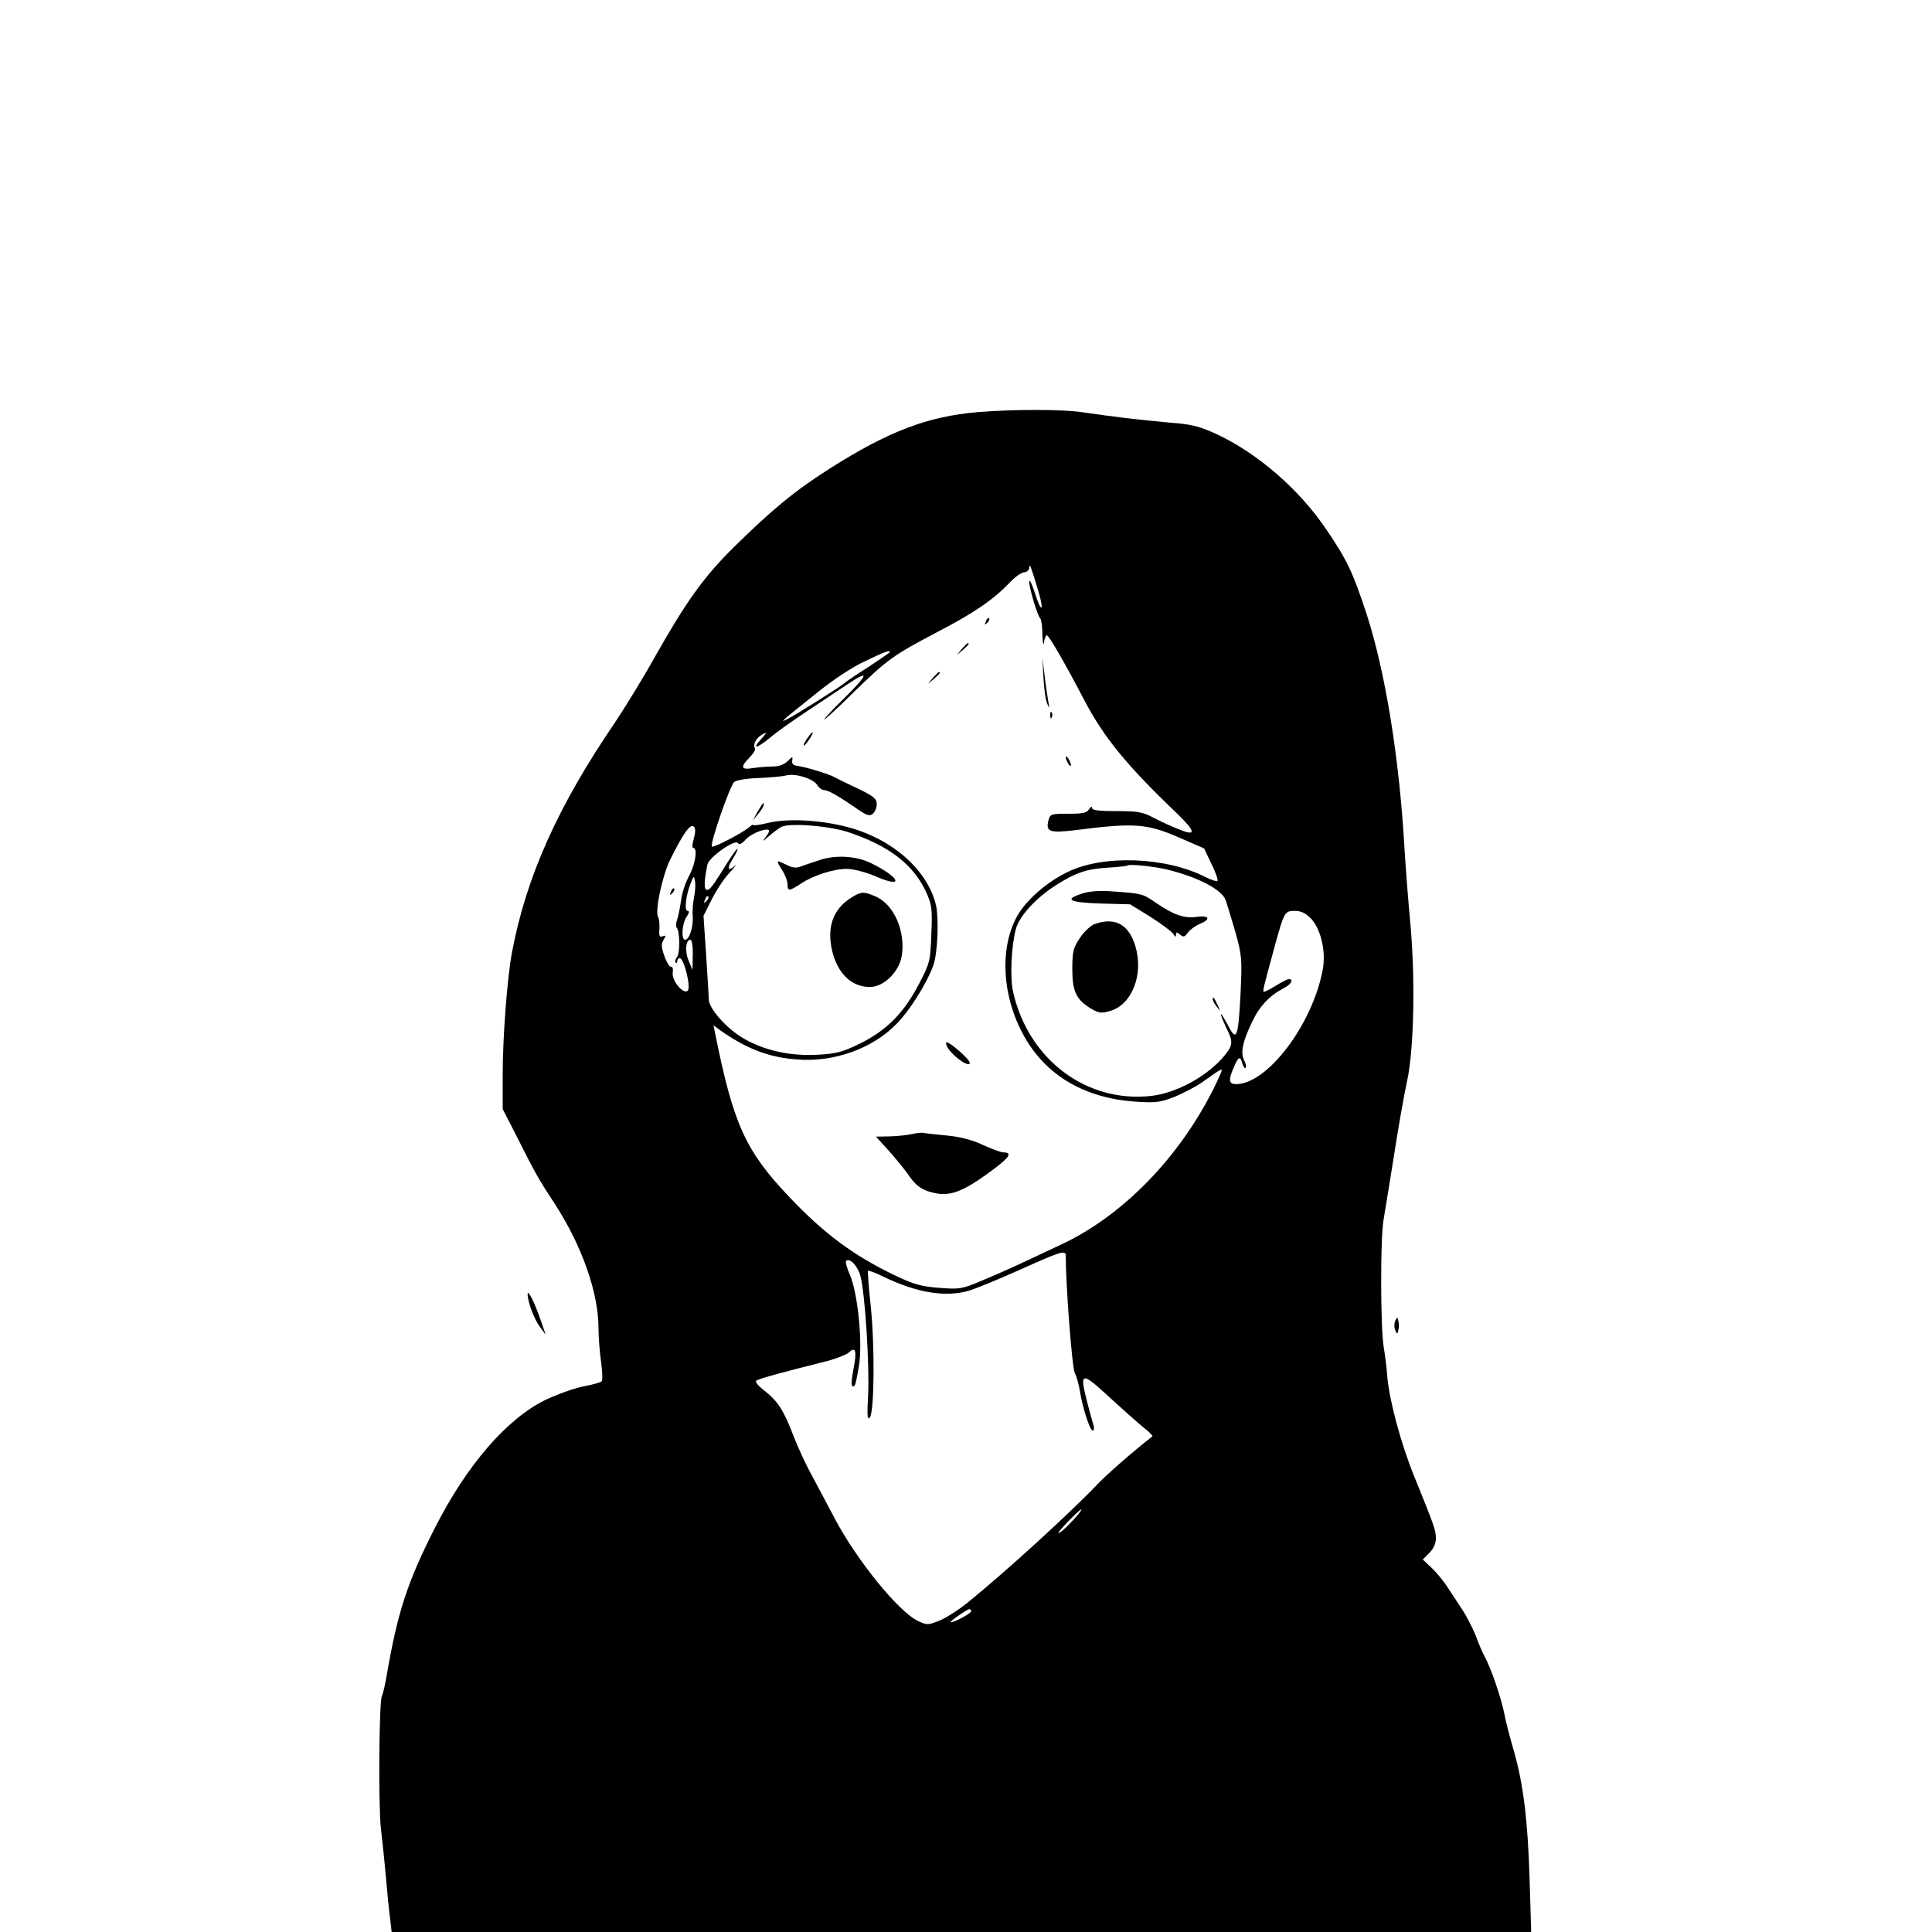 <?xml version="1.0" standalone="no"?>
<!DOCTYPE svg PUBLIC "-//W3C//DTD SVG 20010904//EN"
 "http://www.w3.org/TR/2001/REC-SVG-20010904/DTD/svg10.dtd">
<svg version="1.0" xmlns="http://www.w3.org/2000/svg"
 width="736pt" height="736pt" viewBox="0 0 736 736"
 preserveAspectRatio="xMidYMid meet">

<g transform="translate(0,736) scale(0.1,-0.1)"
fill="#000000" stroke="none">
<path d="M3725 5790 c-190 -16 -341 -73 -564 -215 -131 -83 -220 -156 -367
-301 -113 -112 -179 -204 -299 -416 -45 -81 -114 -193 -152 -250 -219 -321
-339 -590 -393 -878 -18 -99 -35 -320 -35 -465 l0 -130 59 -115 c64 -128 80
-156 142 -250 101 -157 164 -335 164 -470 0 -36 5 -94 10 -130 5 -36 6 -68 2
-72 -5 -5 -35 -13 -67 -19 -33 -6 -98 -29 -145 -51 -148 -71 -303 -250 -425
-492 -103 -203 -140 -318 -180 -548 -7 -42 -16 -82 -20 -88 -11 -17 -14 -417
-4 -505 5 -44 14 -127 19 -185 5 -58 12 -129 16 -158 l6 -52 2171 0 2170 0 -6
203 c-7 226 -24 361 -60 487 -14 47 -31 112 -37 145 -13 63 -51 172 -75 216
-8 14 -23 50 -34 80 -12 29 -34 72 -49 95 -15 23 -40 61 -56 85 -15 24 -43 58
-62 76 l-34 32 25 25 c16 16 25 36 25 55 0 32 -6 48 -83 238 -50 123 -94 286
-102 378 -2 33 -9 85 -14 115 -12 71 -13 420 0 485 5 28 22 136 39 240 16 105
39 235 51 290 26 122 31 394 11 605 -7 74 -17 203 -22 285 -20 343 -73 667
-144 886 -52 158 -74 205 -152 320 -104 155 -264 293 -421 366 -64 29 -94 37
-177 43 -101 9 -214 22 -336 40 -74 11 -261 11 -395 0z m231 -683 c23 -79 11
-84 -14 -5 -11 35 -21 54 -21 43 -1 -23 31 -131 42 -141 4 -4 8 -32 8 -63 1
-31 4 -44 6 -28 2 15 7 27 11 27 8 -1 69 -106 143 -248 74 -141 162 -249 353
-431 71 -69 74 -88 9 -61 -27 10 -70 30 -97 44 -43 23 -62 26 -143 26 -68 0
-93 3 -93 13 0 6 -5 4 -11 -5 -8 -15 -24 -18 -79 -18 -66 0 -70 -1 -76 -26
-11 -42 5 -48 98 -37 227 29 276 26 396 -26 l99 -43 28 -59 c16 -32 26 -61 23
-65 -3 -3 -24 4 -46 15 -151 77 -392 86 -527 18 -68 -33 -132 -86 -172 -139
-81 -110 -84 -297 -7 -456 82 -170 236 -266 444 -279 75 -5 92 -2 148 20 35
15 85 41 110 60 73 52 73 52 59 20 -126 -281 -351 -523 -596 -640 -169 -80
-227 -107 -314 -143 -73 -31 -82 -32 -160 -26 -67 5 -98 14 -167 47 -157 75
-272 160 -405 301 -165 174 -211 275 -280 618 l-7 34 23 -17 c100 -71 186
-105 294 -113 140 -12 289 41 381 136 51 52 116 156 140 224 16 45 21 174 10
226 -31 134 -164 253 -336 299 -102 27 -225 34 -300 17 -33 -8 -60 -12 -60 -9
0 4 -8 -1 -17 -9 -26 -22 -136 -79 -141 -73 -9 8 69 233 85 246 8 7 49 14 93
15 43 2 90 6 105 10 35 9 102 -12 118 -36 6 -11 19 -20 27 -20 16 0 60 -26
129 -74 34 -23 44 -26 56 -16 8 7 15 23 15 37 0 20 -12 30 -72 59 -40 19 -80
38 -88 43 -21 12 -110 39 -140 43 -18 2 -24 8 -22 21 3 16 1 16 -17 -2 -14
-14 -34 -21 -58 -21 -21 0 -55 -3 -75 -6 -45 -8 -49 4 -12 41 14 14 23 29 20
34 -9 15 5 41 28 53 19 10 19 9 -3 -16 -39 -42 -19 -39 34 5 26 22 87 65 134
96 47 31 119 79 159 106 87 58 82 40 -17 -58 -39 -38 -71 -72 -71 -76 0 -3 51
43 112 104 131 127 151 141 322 231 138 72 208 120 271 185 21 23 47 41 57 41
10 0 18 8 19 18 1 19 6 5 35 -91z m-566 -231 c0 -2 -37 -27 -82 -57 -46 -29
-85 -56 -88 -59 -7 -9 -191 -125 -220 -139 -31 -15 -31 -15 110 98 63 51 137
100 185 122 77 37 95 43 95 35z m-747 -711 c-6 -20 -7 -35 -2 -35 17 0 9 -59
-15 -105 -14 -25 -28 -67 -31 -93 -4 -26 -10 -59 -15 -74 -5 -14 -6 -29 -2
-32 12 -13 13 -97 1 -112 -6 -8 -9 -17 -5 -21 3 -3 6 -1 6 5 0 7 4 12 9 12 17
0 44 -111 31 -124 -17 -16 -63 40 -57 70 2 13 -1 22 -7 21 -5 -1 -17 17 -25
41 -12 34 -13 46 -3 62 10 16 9 18 -4 13 -12 -4 -14 2 -12 29 1 18 -1 39 -5
45 -13 21 16 157 46 218 49 99 77 139 90 126 7 -7 7 -20 0 -46z m585 26 c156
-51 251 -123 300 -229 22 -49 24 -64 20 -160 -4 -104 -5 -110 -48 -192 -57
-109 -122 -175 -223 -225 -67 -33 -90 -39 -161 -43 -106 -6 -205 16 -285 63
-64 38 -131 113 -131 149 0 12 -5 88 -10 169 l-10 148 31 62 c17 34 47 80 68
102 20 22 29 34 22 28 -27 -24 -33 -13 -12 21 12 18 21 37 21 42 0 5 -16 -16
-35 -46 -63 -101 -70 -110 -82 -110 -12 0 -11 34 2 97 7 28 106 98 116 81 5
-7 15 -3 31 15 22 24 88 48 88 31 0 -4 -8 -17 -17 -28 -11 -13 -6 -11 12 5 17
15 39 32 50 38 29 17 176 6 253 -18z m1212 -142 c121 -29 212 -76 229 -117 5
-15 22 -70 37 -122 25 -90 26 -102 20 -234 -9 -172 -15 -187 -49 -120 -33 61
-35 51 -4 -14 25 -51 24 -64 -8 -103 -64 -78 -182 -143 -280 -154 -246 -27
-466 138 -525 394 -13 55 -8 173 10 242 13 49 77 119 153 167 77 49 118 62
202 67 37 2 69 6 71 8 7 6 94 -3 144 -14z m-1796 -108 c-4 -20 -7 -52 -5 -71
3 -40 -13 -90 -29 -90 -16 0 -12 63 6 88 10 15 11 22 3 22 -13 0 -6 62 13 107
11 28 12 28 16 4 2 -13 0 -40 -4 -60z m47 -14 c-10 -9 -11 -8 -5 6 3 10 9 15
12 12 3 -3 0 -11 -7 -18z m2303 -66 c38 -40 58 -126 45 -195 -39 -209 -211
-436 -330 -436 -27 0 -30 14 -11 59 19 46 27 51 35 19 4 -12 9 -19 12 -16 4 3
1 16 -5 28 -15 28 -7 70 29 145 28 61 67 102 122 131 28 14 39 34 19 34 -6 0
-29 -12 -51 -26 -23 -14 -43 -24 -45 -22 -4 4 1 22 42 173 36 131 38 135 77
135 24 0 41 -9 61 -29z m-2355 -138 l-1 -58 -14 34 c-16 35 -12 81 6 81 6 0
10 -26 9 -57z m1421 -1147 c0 -113 24 -425 34 -445 7 -14 16 -46 20 -71 10
-63 38 -150 49 -150 5 0 6 10 2 23 -4 12 -15 54 -25 92 -28 110 -20 111 91 8
47 -43 102 -92 124 -110 22 -17 38 -33 35 -35 -65 -50 -175 -146 -206 -179
-101 -107 -354 -338 -500 -456 -35 -28 -84 -59 -108 -68 -41 -16 -46 -16 -79
0 -74 35 -233 231 -317 390 -23 44 -62 117 -86 162 -25 45 -56 113 -70 150
-37 97 -59 133 -109 173 -29 22 -40 37 -33 41 11 7 93 30 273 75 33 9 68 23
78 31 26 25 32 9 19 -59 -11 -58 -10 -79 4 -66 3 3 10 36 16 74 15 87 -4 277
-34 347 -12 26 -18 50 -15 53 14 14 45 -19 55 -58 18 -67 35 -349 29 -455 -4
-73 -3 -93 6 -84 18 18 20 274 4 426 -8 72 -12 132 -10 134 1 2 27 -7 55 -21
129 -63 239 -81 329 -55 30 9 119 46 199 82 152 68 170 74 170 51z m49 -983
c-27 -33 -68 -73 -76 -73 -4 0 13 20 37 45 44 45 64 60 39 28z m-409 -371 c0
-8 -63 -42 -78 -42 -9 0 61 49 71 50 4 0 7 -4 7 -8z"/>
<path d="M3756 4993 c-6 -14 -5 -15 5 -6 7 7 10 15 7 18 -3 3 -9 -2 -12 -12z"/>
<path d="M3664 4888 l-19 -23 23 19 c21 18 27 26 19 26 -2 0 -12 -10 -23 -22z"/>
<path d="M3975 4780 c2 -41 8 -86 14 -100 10 -22 10 -21 4 10 -3 19 -10 64
-14 100 l-8 65 4 -75z"/>
<path d="M3554 4778 l-19 -23 23 19 c21 18 27 26 19 26 -2 0 -12 -10 -23 -22z"/>
<path d="M4001 4634 c0 -11 3 -14 6 -6 3 7 2 16 -1 19 -3 4 -6 -2 -5 -13z"/>
<path d="M3083 4558 c-15 -20 -25 -38 -20 -38 3 0 12 11 21 25 17 26 16 35 -1
13z"/>
<path d="M4060 4475 c0 -5 5 -17 10 -25 5 -8 10 -10 10 -5 0 6 -5 17 -10 25
-5 8 -10 11 -10 5z"/>
<path d="M2886 4268 l-18 -33 21 25 c18 22 26 40 18 40 -1 0 -11 -15 -21 -32z"/>
<path d="M3609 3371 c16 -29 71 -72 84 -64 6 4 -7 21 -34 45 -48 42 -65 48
-50 19z"/>
<path d="M3475 3040 c-16 -4 -54 -8 -84 -9 l-54 -1 49 -54 c27 -30 63 -74 79
-98 22 -31 42 -47 73 -57 71 -22 116 -9 220 65 87 62 103 84 64 84 -9 0 -44
13 -77 28 -40 19 -85 31 -135 36 -41 4 -82 8 -90 10 -8 2 -28 0 -45 -4z"/>
<path d="M2556 3963 c-6 -14 -5 -15 5 -6 7 7 10 15 7 18 -3 3 -9 -2 -12 -12z"/>
<path d="M3130 4086 c-25 -8 -58 -19 -74 -25 -22 -9 -34 -8 -59 4 -41 20 -42
20 -18 -19 12 -18 21 -43 21 -55 0 -27 7 -26 50 2 47 32 125 57 176 57 24 0
71 -12 111 -29 108 -47 94 -5 -17 50 -54 27 -129 33 -190 15z"/>
<path d="M3244 3941 c-70 -43 -95 -112 -74 -203 21 -87 74 -138 144 -138 52 0
110 56 121 117 16 95 -30 200 -102 229 -42 18 -52 18 -89 -5z"/>
<path d="M4126 3957 c-75 -23 -55 -35 66 -39 l113 -3 78 -48 c42 -27 81 -56
87 -65 6 -12 9 -13 10 -3 0 11 3 11 15 1 13 -11 18 -10 30 7 8 11 28 26 45 33
44 18 38 34 -12 27 -48 -6 -86 7 -155 54 -51 35 -52 35 -163 43 -47 4 -90 1
-114 -7z"/>
<path d="M4168 3839 c-14 -6 -39 -29 -54 -52 -25 -37 -29 -51 -29 -119 0 -86
15 -117 74 -152 28 -16 38 -17 71 -7 82 24 127 138 96 244 -25 86 -78 115
-158 86z"/>
<path d="M4620 3554 c0 -6 7 -19 16 -30 14 -18 14 -18 3 6 -14 31 -19 36 -19
24z"/>
<path d="M2010 2430 c0 -29 25 -96 47 -125 l22 -30 -19 55 c-22 65 -50 121
-50 100z"/>
<path d="M5315 2328 c-4 -10 -4 -26 0 -35 8 -17 8 -17 12 0 3 9 3 25 0 35 -4
16 -4 16 -12 0z"/>
</g>
</svg>
